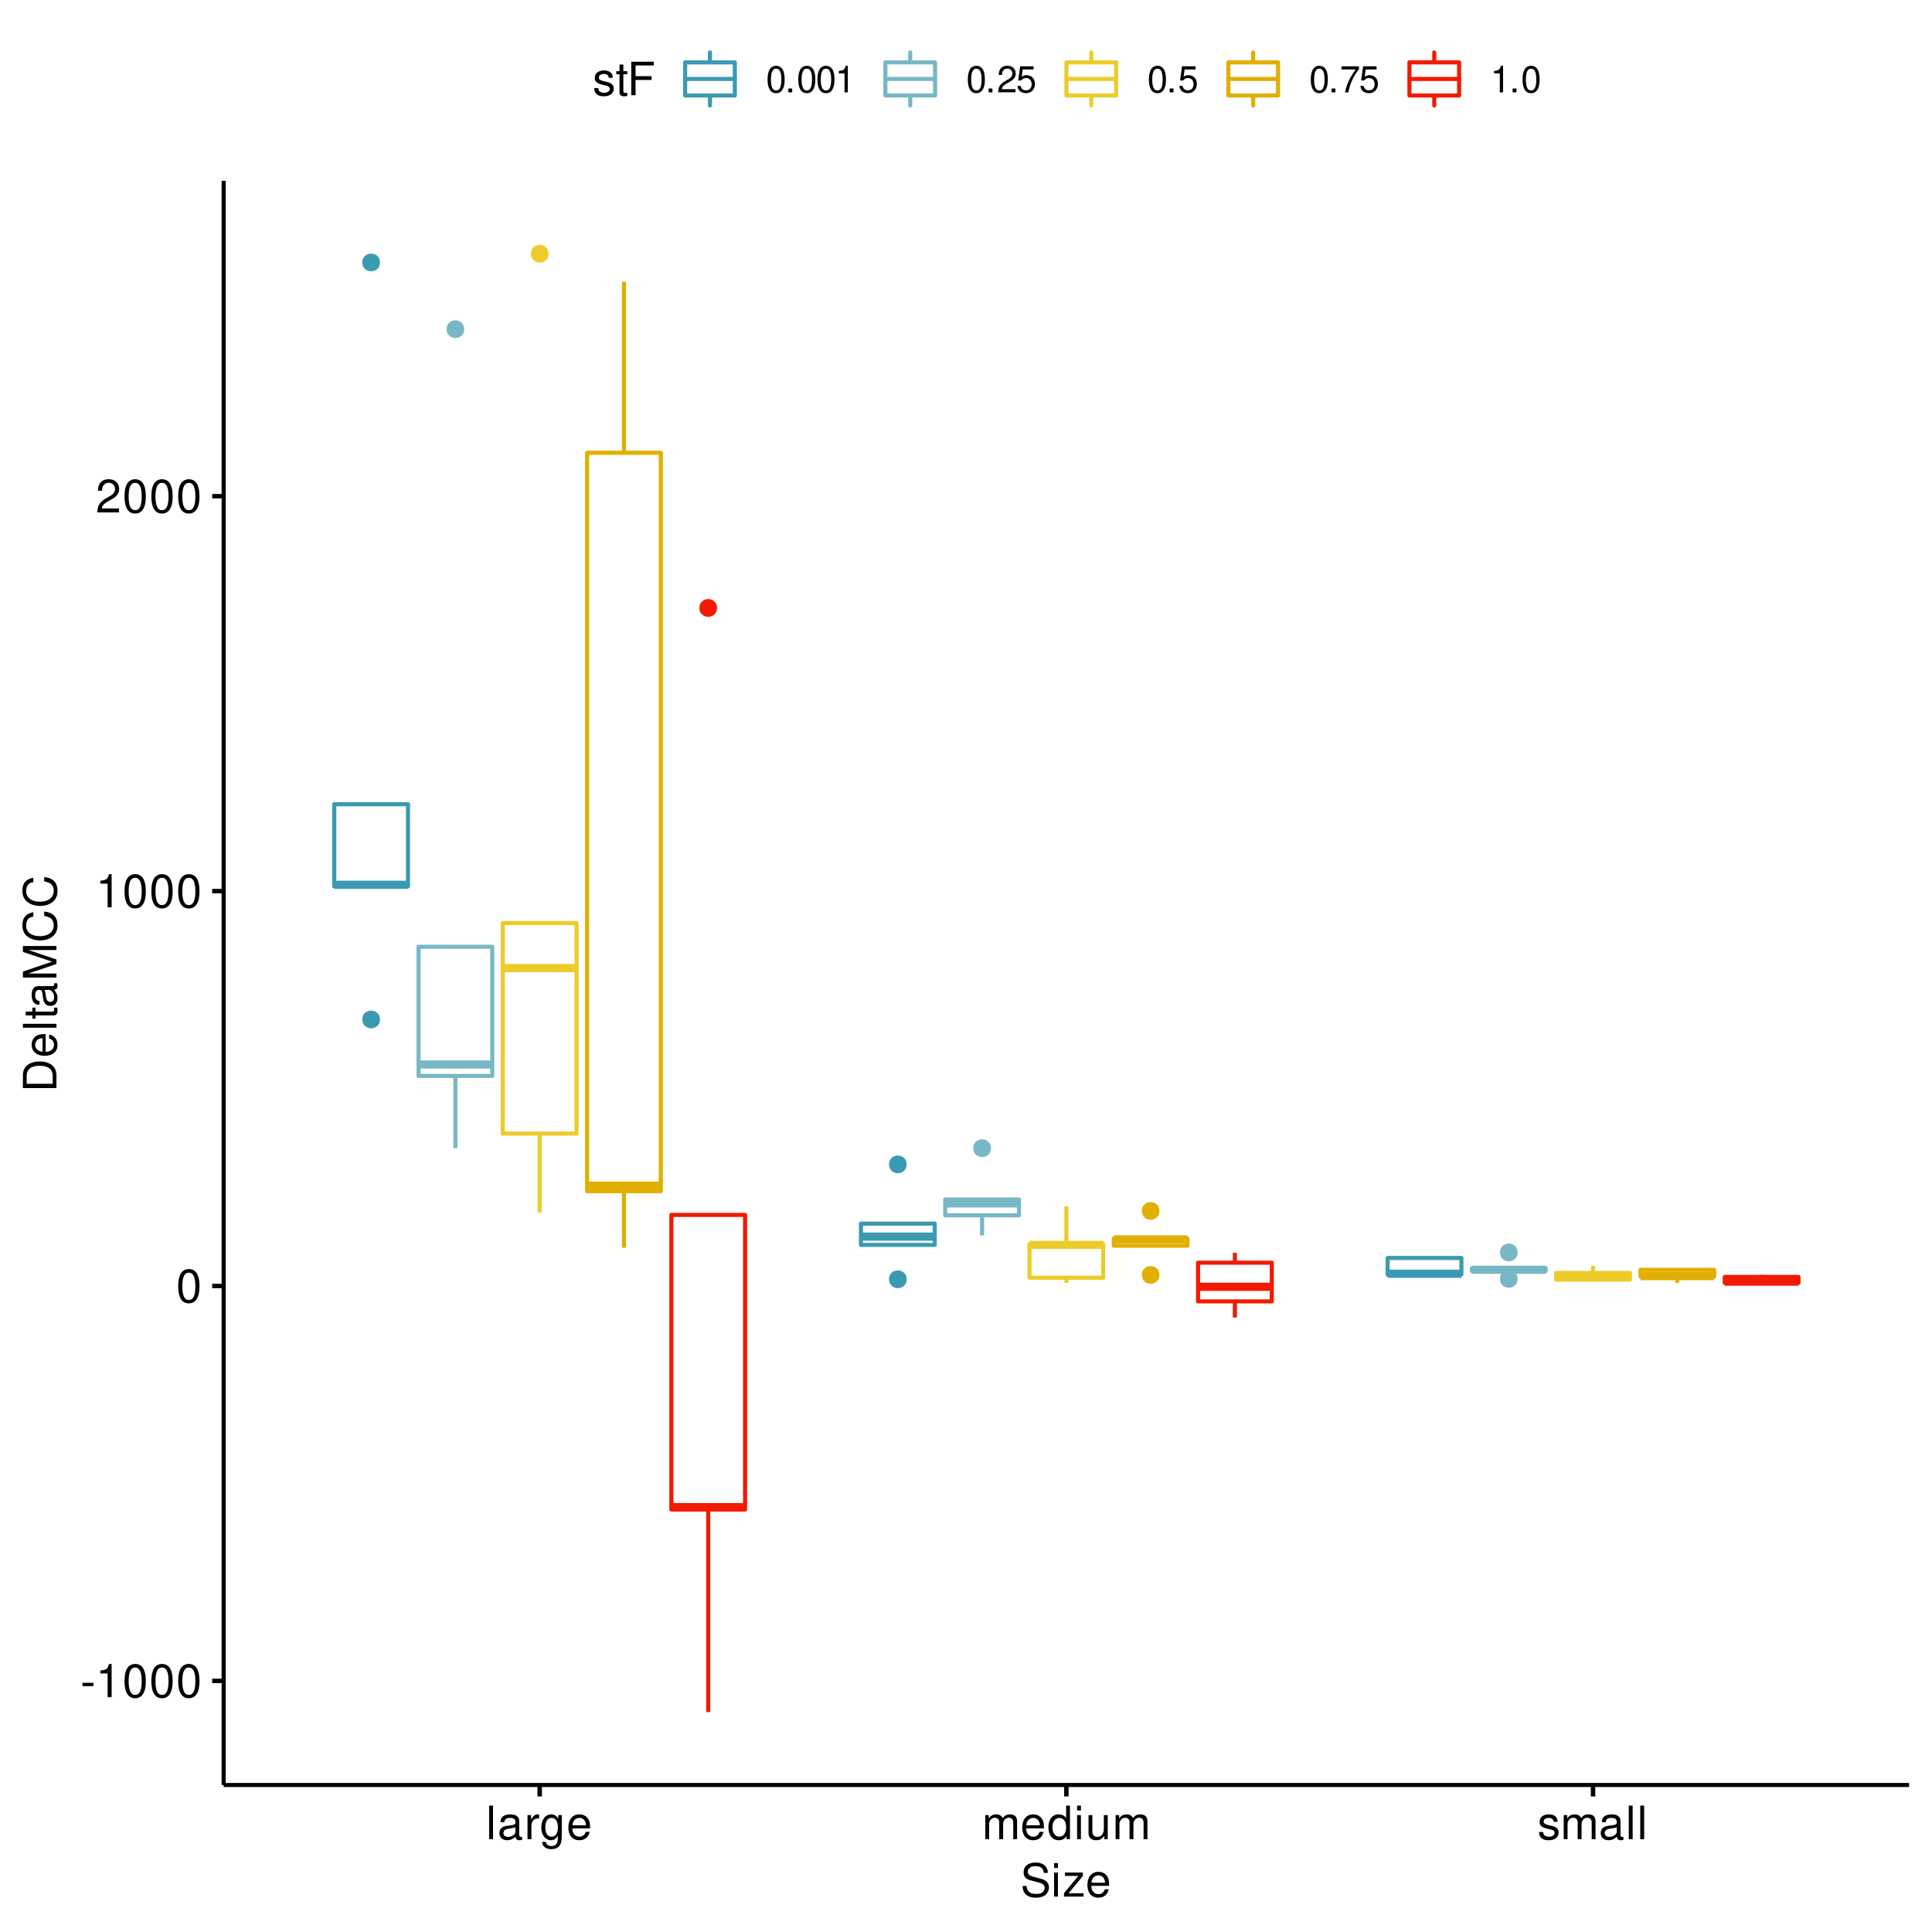 <?xml version="1.0" encoding="UTF-8"?>
<svg xmlns="http://www.w3.org/2000/svg" xmlns:xlink="http://www.w3.org/1999/xlink" width="504pt" height="504pt" viewBox="0 0 504 504" version="1.1">
<defs>
<g>
<symbol overflow="visible" id="glyph0-0">
<path style="stroke:none;" d=""/>
</symbol>
<symbol overflow="visible" id="glyph0-1">
<path style="stroke:none;" d="M 3.406 -3.75 L 0.547 -3.75 L 0.547 -2.875 L 3.406 -2.875 Z M 3.406 -3.75 "/>
</symbol>
<symbol overflow="visible" id="glyph0-2">
<path style="stroke:none;" d="M 3.109 -6.188 L 3.109 0 L 4.156 0 L 4.156 -8.672 L 3.469 -8.672 C 3.094 -7.344 2.859 -7.156 1.219 -6.953 L 1.219 -6.188 Z M 3.109 -6.188 "/>
</symbol>
<symbol overflow="visible" id="glyph0-3">
<path style="stroke:none;" d="M 3.297 -8.672 C 2.516 -8.672 1.781 -8.312 1.344 -7.734 C 0.797 -6.953 0.516 -5.812 0.516 -4.203 C 0.516 -1.266 1.469 0.281 3.297 0.281 C 5.094 0.281 6.078 -1.266 6.078 -4.125 C 6.078 -5.812 5.812 -6.938 5.25 -7.734 C 4.812 -8.328 4.109 -8.672 3.297 -8.672 Z M 3.297 -7.734 C 4.438 -7.734 5 -6.578 5 -4.219 C 5 -1.75 4.453 -0.594 3.281 -0.594 C 2.156 -0.594 1.594 -1.797 1.594 -4.188 C 1.594 -6.578 2.156 -7.734 3.297 -7.734 Z M 3.297 -7.734 "/>
</symbol>
<symbol overflow="visible" id="glyph0-4">
<path style="stroke:none;" d="M 6.078 -1.047 L 1.594 -1.047 C 1.703 -1.766 2.094 -2.219 3.125 -2.859 L 4.328 -3.531 C 5.516 -4.188 6.125 -5.078 6.125 -6.141 C 6.125 -6.859 5.844 -7.531 5.344 -8 C 4.844 -8.453 4.219 -8.672 3.406 -8.672 C 2.328 -8.672 1.531 -8.297 1.062 -7.547 C 0.75 -7.094 0.625 -6.547 0.594 -5.672 L 1.656 -5.672 C 1.688 -6.266 1.766 -6.609 1.906 -6.906 C 2.188 -7.422 2.734 -7.75 3.375 -7.75 C 4.328 -7.75 5.047 -7.062 5.047 -6.125 C 5.047 -5.422 4.656 -4.828 3.906 -4.391 L 2.797 -3.75 C 1.016 -2.719 0.5 -1.906 0.406 -0.016 L 6.078 -0.016 Z M 6.078 -1.047 "/>
</symbol>
<symbol overflow="visible" id="glyph0-5">
<path style="stroke:none;" d="M 1.828 -8.75 L 0.812 -8.75 L 0.812 0 L 1.828 0 Z M 1.828 -8.75 "/>
</symbol>
<symbol overflow="visible" id="glyph0-6">
<path style="stroke:none;" d="M 6.422 -0.594 C 6.312 -0.562 6.266 -0.562 6.203 -0.562 C 5.859 -0.562 5.656 -0.75 5.656 -1.062 L 5.656 -4.75 C 5.656 -5.875 4.844 -6.469 3.297 -6.469 C 2.375 -6.469 1.641 -6.203 1.219 -5.734 C 0.922 -5.406 0.797 -5.047 0.781 -4.422 L 1.781 -4.422 C 1.875 -5.203 2.328 -5.547 3.266 -5.547 C 4.172 -5.547 4.672 -5.203 4.672 -4.609 L 4.672 -4.344 C 4.656 -3.906 4.438 -3.75 3.625 -3.641 C 2.203 -3.469 1.984 -3.422 1.609 -3.266 C 0.875 -2.953 0.5 -2.406 0.5 -1.578 C 0.5 -0.438 1.297 0.281 2.562 0.281 C 3.359 0.281 4 0 4.703 -0.641 C 4.781 0 5.094 0.281 5.734 0.281 C 5.953 0.281 6.078 0.25 6.422 0.172 Z M 4.672 -1.984 C 4.672 -1.641 4.578 -1.438 4.266 -1.156 C 3.859 -0.797 3.375 -0.594 2.781 -0.594 C 2 -0.594 1.547 -0.969 1.547 -1.609 C 1.547 -2.266 1.984 -2.609 3.062 -2.766 C 4.125 -2.906 4.328 -2.953 4.672 -3.109 Z M 4.672 -1.984 "/>
</symbol>
<symbol overflow="visible" id="glyph0-7">
<path style="stroke:none;" d="M 0.828 -6.281 L 0.828 0 L 1.844 0 L 1.844 -3.266 C 1.844 -4.781 2.469 -5.453 3.859 -5.406 L 3.859 -6.438 C 3.688 -6.453 3.594 -6.469 3.469 -6.469 C 2.812 -6.469 2.328 -6.078 1.75 -5.141 L 1.75 -6.281 Z M 0.828 -6.281 "/>
</symbol>
<symbol overflow="visible" id="glyph0-8">
<path style="stroke:none;" d="M 4.844 -6.281 L 4.844 -5.375 C 4.344 -6.125 3.797 -6.469 3 -6.469 C 1.469 -6.469 0.422 -5.047 0.422 -3.031 C 0.422 -1.984 0.672 -1.219 1.219 -0.578 C 1.688 -0.031 2.281 0.281 2.922 0.281 C 3.688 0.281 4.219 -0.062 4.75 -0.859 L 4.75 -0.531 C 4.75 1.156 4.281 1.781 3.031 1.781 C 2.188 1.781 1.734 1.438 1.641 0.719 L 0.625 0.719 C 0.719 1.891 1.641 2.609 3.016 2.609 C 3.938 2.609 4.703 2.312 5.109 1.812 C 5.594 1.219 5.766 0.438 5.766 -1.031 L 5.766 -6.281 Z M 3.094 -5.547 C 4.156 -5.547 4.75 -4.656 4.75 -3.062 C 4.75 -1.531 4.141 -0.641 3.094 -0.641 C 2.062 -0.641 1.469 -1.547 1.469 -3.094 C 1.469 -4.625 2.062 -5.547 3.094 -5.547 Z M 3.094 -5.547 "/>
</symbol>
<symbol overflow="visible" id="glyph0-9">
<path style="stroke:none;" d="M 6.156 -2.812 C 6.156 -3.766 6.078 -4.344 5.906 -4.812 C 5.5 -5.844 4.531 -6.469 3.359 -6.469 C 1.609 -6.469 0.484 -5.141 0.484 -3.062 C 0.484 -0.984 1.562 0.281 3.344 0.281 C 4.781 0.281 5.766 -0.547 6.031 -1.906 L 5.016 -1.906 C 4.734 -1.078 4.172 -0.641 3.375 -0.641 C 2.734 -0.641 2.203 -0.938 1.859 -1.469 C 1.625 -1.828 1.531 -2.188 1.531 -2.812 Z M 1.547 -3.625 C 1.625 -4.781 2.344 -5.547 3.344 -5.547 C 4.375 -5.547 5.078 -4.75 5.078 -3.625 Z M 1.547 -3.625 "/>
</symbol>
<symbol overflow="visible" id="glyph0-10">
<path style="stroke:none;" d="M 0.844 -6.281 L 0.844 0 L 1.844 0 L 1.844 -3.953 C 1.844 -4.859 2.516 -5.594 3.328 -5.594 C 4.062 -5.594 4.484 -5.141 4.484 -4.328 L 4.484 0 L 5.5 0 L 5.5 -3.953 C 5.5 -4.859 6.156 -5.594 6.969 -5.594 C 7.703 -5.594 8.141 -5.125 8.141 -4.328 L 8.141 0 L 9.141 0 L 9.141 -4.719 C 9.141 -5.844 8.5 -6.469 7.312 -6.469 C 6.484 -6.469 5.969 -6.219 5.391 -5.516 C 5.016 -6.188 4.516 -6.469 3.703 -6.469 C 2.859 -6.469 2.297 -6.156 1.766 -5.406 L 1.766 -6.281 Z M 0.844 -6.281 "/>
</symbol>
<symbol overflow="visible" id="glyph0-11">
<path style="stroke:none;" d="M 5.938 -8.75 L 4.938 -8.75 L 4.938 -5.5 C 4.531 -6.125 3.859 -6.469 3.016 -6.469 C 1.375 -6.469 0.312 -5.156 0.312 -3.156 C 0.312 -1.031 1.344 0.281 3.047 0.281 C 3.906 0.281 4.516 -0.047 5.047 -0.828 L 5.047 0 L 5.938 0 Z M 3.188 -5.531 C 4.266 -5.531 4.938 -4.578 4.938 -3.078 C 4.938 -1.625 4.25 -0.656 3.188 -0.656 C 2.094 -0.656 1.359 -1.625 1.359 -3.094 C 1.359 -4.562 2.094 -5.531 3.188 -5.531 Z M 3.188 -5.531 "/>
</symbol>
<symbol overflow="visible" id="glyph0-12">
<path style="stroke:none;" d="M 1.797 -6.281 L 0.797 -6.281 L 0.797 0 L 1.797 0 Z M 1.797 -8.75 L 0.797 -8.75 L 0.797 -7.484 L 1.797 -7.484 Z M 1.797 -8.75 "/>
</symbol>
<symbol overflow="visible" id="glyph0-13">
<path style="stroke:none;" d="M 5.781 0 L 5.781 -6.281 L 4.781 -6.281 L 4.781 -2.719 C 4.781 -1.438 4.109 -0.594 3.078 -0.594 C 2.281 -0.594 1.781 -1.078 1.781 -1.844 L 1.781 -6.281 L 0.781 -6.281 L 0.781 -1.438 C 0.781 -0.391 1.562 0.281 2.781 0.281 C 3.703 0.281 4.297 -0.047 4.891 -0.875 L 4.891 0 Z M 5.781 0 "/>
</symbol>
<symbol overflow="visible" id="glyph0-14">
<path style="stroke:none;" d="M 5.25 -4.531 C 5.25 -5.766 4.422 -6.469 2.969 -6.469 C 1.516 -6.469 0.562 -5.719 0.562 -4.547 C 0.562 -3.562 1.062 -3.094 2.562 -2.734 L 3.484 -2.516 C 4.188 -2.344 4.469 -2.094 4.469 -1.641 C 4.469 -1.047 3.875 -0.641 3 -0.641 C 2.453 -0.641 2 -0.797 1.75 -1.062 C 1.594 -1.25 1.531 -1.422 1.469 -1.875 L 0.406 -1.875 C 0.453 -0.422 1.266 0.281 2.922 0.281 C 4.5 0.281 5.516 -0.5 5.516 -1.719 C 5.516 -2.656 4.984 -3.172 3.734 -3.469 L 2.766 -3.703 C 1.953 -3.891 1.609 -4.156 1.609 -4.594 C 1.609 -5.188 2.125 -5.547 2.938 -5.547 C 3.75 -5.547 4.172 -5.203 4.203 -4.531 Z M 5.25 -4.531 "/>
</symbol>
<symbol overflow="visible" id="glyph0-15">
<path style="stroke:none;" d="M 7.156 -6.188 C 7.156 -6.781 7.109 -6.953 6.922 -7.359 C 6.438 -8.359 5.422 -8.891 3.953 -8.891 C 2.031 -8.891 0.844 -7.906 0.844 -6.328 C 0.844 -5.25 1.406 -4.578 2.562 -4.281 L 4.734 -3.703 C 5.844 -3.422 6.344 -2.969 6.344 -2.297 C 6.344 -1.828 6.078 -1.344 5.719 -1.078 C 5.359 -0.828 4.812 -0.703 4.109 -0.703 C 3.141 -0.703 2.516 -0.938 2.094 -1.438 C 1.766 -1.828 1.625 -2.25 1.625 -2.781 L 0.578 -2.781 C 0.594 -1.984 0.75 -1.453 1.094 -0.969 C 1.688 -0.141 2.703 0.281 4.031 0.281 C 5.078 0.281 5.922 0.031 6.484 -0.391 C 7.078 -0.859 7.453 -1.641 7.453 -2.406 C 7.453 -3.484 6.781 -4.266 5.594 -4.594 L 3.391 -5.188 C 2.344 -5.469 1.953 -5.812 1.953 -6.484 C 1.953 -7.375 2.734 -7.953 3.906 -7.953 C 5.297 -7.953 6.078 -7.328 6.094 -6.188 Z M 7.156 -6.188 "/>
</symbol>
<symbol overflow="visible" id="glyph0-16">
<path style="stroke:none;" d="M 5.312 -6.281 L 0.625 -6.281 L 0.625 -5.406 L 4.125 -5.406 L 0.375 -0.906 L 0.375 0 L 5.484 0 L 5.484 -0.875 L 1.578 -0.875 L 5.312 -5.406 Z M 5.312 -6.281 "/>
</symbol>
<symbol overflow="visible" id="glyph0-17">
<path style="stroke:none;" d="M 3.047 -6.281 L 2.016 -6.281 L 2.016 -8.016 L 1.016 -8.016 L 1.016 -6.281 L 0.172 -6.281 L 0.172 -5.469 L 1.016 -5.469 L 1.016 -0.719 C 1.016 -0.078 1.453 0.281 2.234 0.281 C 2.5 0.281 2.719 0.25 3.047 0.188 L 3.047 -0.641 C 2.906 -0.609 2.766 -0.594 2.562 -0.594 C 2.141 -0.594 2.016 -0.719 2.016 -1.156 L 2.016 -5.469 L 3.047 -5.469 Z M 3.047 -6.281 "/>
</symbol>
<symbol overflow="visible" id="glyph0-18">
<path style="stroke:none;" d="M 2.203 -3.984 L 6.375 -3.984 L 6.375 -4.969 L 2.203 -4.969 L 2.203 -7.766 L 6.953 -7.766 L 6.953 -8.75 L 1.078 -8.75 L 1.078 0 L 2.203 0 Z M 2.203 -3.984 "/>
</symbol>
<symbol overflow="visible" id="glyph1-0">
<path style="stroke:none;" d=""/>
</symbol>
<symbol overflow="visible" id="glyph1-1">
<path style="stroke:none;" d="M 0 -1.062 L 0 -4.438 C 0 -6.641 -1.656 -8 -4.375 -8 C -7.094 -8 -8.75 -6.656 -8.75 -4.438 L -8.75 -1.062 Z M -0.984 -2.188 L -7.766 -2.188 L -7.766 -4.25 C -7.766 -5.969 -6.594 -6.891 -4.375 -6.891 C -2.141 -6.891 -0.984 -5.969 -0.984 -4.25 Z M -0.984 -2.188 "/>
</symbol>
<symbol overflow="visible" id="glyph1-2">
<path style="stroke:none;" d="M -2.812 -6.156 C -3.766 -6.156 -4.344 -6.078 -4.812 -5.906 C -5.844 -5.5 -6.469 -4.531 -6.469 -3.359 C -6.469 -1.609 -5.141 -0.484 -3.062 -0.484 C -0.984 -0.484 0.281 -1.562 0.281 -3.344 C 0.281 -4.781 -0.547 -5.766 -1.906 -6.031 L -1.906 -5.016 C -1.078 -4.734 -0.641 -4.172 -0.641 -3.375 C -0.641 -2.734 -0.938 -2.203 -1.469 -1.859 C -1.828 -1.625 -2.188 -1.531 -2.812 -1.531 Z M -3.625 -1.547 C -4.781 -1.625 -5.547 -2.344 -5.547 -3.344 C -5.547 -4.375 -4.75 -5.078 -3.625 -5.078 Z M -3.625 -1.547 "/>
</symbol>
<symbol overflow="visible" id="glyph1-3">
<path style="stroke:none;" d="M -8.75 -1.828 L -8.75 -0.812 L 0 -0.812 L 0 -1.828 Z M -8.75 -1.828 "/>
</symbol>
<symbol overflow="visible" id="glyph1-4">
<path style="stroke:none;" d="M -6.281 -3.047 L -6.281 -2.016 L -8.016 -2.016 L -8.016 -1.016 L -6.281 -1.016 L -6.281 -0.172 L -5.469 -0.172 L -5.469 -1.016 L -0.719 -1.016 C -0.078 -1.016 0.281 -1.453 0.281 -2.234 C 0.281 -2.5 0.25 -2.719 0.188 -3.047 L -0.641 -3.047 C -0.609 -2.906 -0.594 -2.766 -0.594 -2.562 C -0.594 -2.141 -0.719 -2.016 -1.156 -2.016 L -5.469 -2.016 L -5.469 -3.047 Z M -6.281 -3.047 "/>
</symbol>
<symbol overflow="visible" id="glyph1-5">
<path style="stroke:none;" d="M -0.594 -6.422 C -0.562 -6.312 -0.562 -6.266 -0.562 -6.203 C -0.562 -5.859 -0.75 -5.656 -1.062 -5.656 L -4.75 -5.656 C -5.875 -5.656 -6.469 -4.844 -6.469 -3.297 C -6.469 -2.375 -6.203 -1.641 -5.734 -1.219 C -5.406 -0.922 -5.047 -0.797 -4.422 -0.781 L -4.422 -1.781 C -5.203 -1.875 -5.547 -2.328 -5.547 -3.266 C -5.547 -4.172 -5.203 -4.672 -4.609 -4.672 L -4.344 -4.672 C -3.906 -4.656 -3.75 -4.438 -3.641 -3.625 C -3.469 -2.203 -3.422 -1.984 -3.266 -1.609 C -2.953 -0.875 -2.406 -0.5 -1.578 -0.5 C -0.438 -0.5 0.281 -1.297 0.281 -2.562 C 0.281 -3.359 0 -4 -0.641 -4.703 C 0 -4.781 0.281 -5.094 0.281 -5.734 C 0.281 -5.953 0.25 -6.078 0.172 -6.422 Z M -1.984 -4.672 C -1.641 -4.672 -1.438 -4.578 -1.156 -4.266 C -0.797 -3.859 -0.594 -3.375 -0.594 -2.781 C -0.594 -2 -0.969 -1.547 -1.609 -1.547 C -2.266 -1.547 -2.609 -1.984 -2.766 -3.062 C -2.906 -4.125 -2.953 -4.328 -3.109 -4.672 Z M -1.984 -4.672 "/>
</symbol>
<symbol overflow="visible" id="glyph1-6">
<path style="stroke:none;" d="M 0 -5.609 L -7.328 -8.078 L 0 -8.078 L 0 -9.125 L -8.75 -9.125 L -8.75 -7.578 L -1.125 -5.047 L -8.75 -2.453 L -8.75 -0.906 L 0 -0.906 L 0 -1.953 L -7.328 -1.953 L 0 -4.438 Z M 0 -5.609 "/>
</symbol>
<symbol overflow="visible" id="glyph1-7">
<path style="stroke:none;" d="M -6.031 -7.938 C -7.953 -7.594 -8.891 -6.484 -8.891 -4.578 C -8.891 -3.391 -8.516 -2.453 -7.797 -1.797 C -6.938 -1.016 -5.688 -0.578 -4.266 -0.578 C -2.828 -0.578 -1.594 -1.016 -0.75 -1.844 C -0.047 -2.516 0.281 -3.391 0.281 -4.531 C 0.281 -6.656 -0.875 -7.859 -3.188 -8.125 L -3.188 -6.969 C -2.594 -6.875 -2.188 -6.75 -1.844 -6.578 C -1.109 -6.219 -0.703 -5.469 -0.703 -4.531 C -0.703 -2.797 -2.094 -1.688 -4.281 -1.688 C -6.531 -1.688 -7.906 -2.734 -7.906 -4.438 C -7.906 -5.141 -7.703 -5.812 -7.359 -6.172 C -7.062 -6.484 -6.703 -6.672 -6.031 -6.797 Z M -6.031 -7.938 "/>
</symbol>
<symbol overflow="visible" id="glyph2-0">
<path style="stroke:none;" d=""/>
</symbol>
<symbol overflow="visible" id="glyph2-1">
<path style="stroke:none;" d="M 2.641 -6.938 C 2 -6.938 1.422 -6.656 1.078 -6.172 C 0.641 -5.562 0.406 -4.641 0.406 -3.359 C 0.406 -1.016 1.188 0.219 2.641 0.219 C 4.078 0.219 4.859 -1.016 4.859 -3.297 C 4.859 -4.641 4.656 -5.547 4.203 -6.172 C 3.844 -6.656 3.281 -6.938 2.641 -6.938 Z M 2.641 -6.188 C 3.547 -6.188 4 -5.25 4 -3.375 C 4 -1.406 3.562 -0.484 2.625 -0.484 C 1.734 -0.484 1.281 -1.438 1.281 -3.344 C 1.281 -5.25 1.734 -6.188 2.641 -6.188 Z M 2.641 -6.188 "/>
</symbol>
<symbol overflow="visible" id="glyph2-2">
<path style="stroke:none;" d="M 1.828 -1 L 0.828 -1 L 0.828 0 L 1.828 0 Z M 1.828 -1 "/>
</symbol>
<symbol overflow="visible" id="glyph2-3">
<path style="stroke:none;" d="M 2.484 -4.938 L 2.484 0 L 3.328 0 L 3.328 -6.938 L 2.766 -6.938 C 2.469 -5.875 2.281 -5.734 0.984 -5.562 L 0.984 -4.938 Z M 2.484 -4.938 "/>
</symbol>
<symbol overflow="visible" id="glyph2-4">
<path style="stroke:none;" d="M 4.859 -0.828 L 1.281 -0.828 C 1.359 -1.406 1.672 -1.781 2.5 -2.281 L 3.469 -2.828 C 4.406 -3.344 4.906 -4.062 4.906 -4.906 C 4.906 -5.484 4.672 -6.031 4.266 -6.406 C 3.859 -6.766 3.375 -6.938 2.719 -6.938 C 1.859 -6.938 1.219 -6.625 0.844 -6.031 C 0.609 -5.672 0.5 -5.234 0.484 -4.531 L 1.328 -4.531 C 1.359 -5.016 1.406 -5.281 1.531 -5.516 C 1.75 -5.938 2.188 -6.203 2.703 -6.203 C 3.469 -6.203 4.031 -5.641 4.031 -4.891 C 4.031 -4.344 3.719 -3.859 3.125 -3.516 L 2.234 -3 C 0.812 -2.172 0.406 -1.531 0.328 -0.016 L 4.859 -0.016 Z M 4.859 -0.828 "/>
</symbol>
<symbol overflow="visible" id="glyph2-5">
<path style="stroke:none;" d="M 4.562 -6.797 L 1.062 -6.797 L 0.547 -3.094 L 1.328 -3.094 C 1.719 -3.562 2.047 -3.734 2.578 -3.734 C 3.484 -3.734 4.062 -3.109 4.062 -2.094 C 4.062 -1.125 3.484 -0.531 2.578 -0.531 C 1.828 -0.531 1.375 -0.906 1.188 -1.672 L 0.328 -1.672 C 0.453 -1.109 0.547 -0.844 0.75 -0.594 C 1.125 -0.078 1.828 0.219 2.594 0.219 C 3.969 0.219 4.922 -0.781 4.922 -2.219 C 4.922 -3.562 4.031 -4.484 2.719 -4.484 C 2.25 -4.484 1.859 -4.359 1.469 -4.062 L 1.734 -5.969 L 4.562 -5.969 Z M 4.562 -6.797 "/>
</symbol>
<symbol overflow="visible" id="glyph2-6">
<path style="stroke:none;" d="M 4.984 -6.797 L 0.438 -6.797 L 0.438 -5.969 L 4.109 -5.969 C 2.5 -3.656 1.828 -2.234 1.328 0 L 2.219 0 C 2.594 -2.172 3.453 -4.047 4.984 -6.094 Z M 4.984 -6.797 "/>
</symbol>
</g>
<clipPath id="clip1">
  <path d="M 58.348 47.168 L 498.023 47.168 L 498.023 465.652 L 58.348 465.652 Z M 58.348 47.168 "/>
</clipPath>
</defs>
<g id="surface307">
<rect x="0" y="0" width="504" height="504" style="fill:rgb(100%,100%,100%);fill-opacity:1;stroke:none;"/>
<rect x="0" y="0" width="504" height="504" style="fill:rgb(100%,100%,100%);fill-opacity:1;stroke:none;"/>
<path style="fill:none;stroke-width:1.164;stroke-linecap:round;stroke-linejoin:round;stroke:rgb(100%,100%,100%);stroke-opacity:1;stroke-miterlimit:10;" d="M 0 504 L 504 504 L 504 0 L 0 0 Z M 0 504 "/>
<g clip-path="url(#clip1)" clip-rule="nonzero">
<path style=" stroke:none;fill-rule:nonzero;fill:rgb(100%,100%,100%);fill-opacity:1;" d="M 58.348 465.652 L 498.023 465.652 L 498.023 47.168 L 58.348 47.168 Z M 58.348 465.652 "/>
</g>
<path style="fill-rule:nonzero;fill:rgb(23.137%,60.392%,69.804%);fill-opacity:1;stroke-width:0.709;stroke-linecap:round;stroke-linejoin:round;stroke:rgb(23.137%,60.392%,69.804%);stroke-opacity:1;stroke-miterlimit:10;" d="M 98.773 265.941 C 98.773 268.547 94.863 268.547 94.863 265.941 C 94.863 263.332 98.773 263.332 98.773 265.941 "/>
<path style="fill-rule:nonzero;fill:rgb(23.137%,60.392%,69.804%);fill-opacity:1;stroke-width:0.709;stroke-linecap:round;stroke-linejoin:round;stroke:rgb(23.137%,60.392%,69.804%);stroke-opacity:1;stroke-miterlimit:10;" d="M 98.773 68.457 C 98.773 71.062 94.863 71.062 94.863 68.457 C 94.863 65.852 98.773 65.852 98.773 68.457 "/>
<path style="fill:none;stroke-width:1.067;stroke-linecap:butt;stroke-linejoin:round;stroke:rgb(23.137%,60.392%,69.804%);stroke-opacity:1;stroke-miterlimit:10;" d="M 96.816 209.797 L 96.816 209.797 "/>
<path style="fill:none;stroke-width:1.067;stroke-linecap:butt;stroke-linejoin:round;stroke:rgb(23.137%,60.392%,69.804%);stroke-opacity:1;stroke-miterlimit:10;" d="M 96.816 231.223 L 96.816 231.223 "/>
<path style="fill-rule:nonzero;fill:rgb(100%,100%,100%);fill-opacity:1;stroke-width:1.067;stroke-linecap:round;stroke-linejoin:round;stroke:rgb(23.137%,60.392%,69.804%);stroke-opacity:1;stroke-miterlimit:10;" d="M 87.199 209.797 L 87.199 231.223 L 106.438 231.223 L 106.438 209.797 Z M 87.199 209.797 "/>
<path style="fill:none;stroke-width:2.134;stroke-linecap:butt;stroke-linejoin:round;stroke:rgb(23.137%,60.392%,69.804%);stroke-opacity:1;stroke-miterlimit:10;" d="M 87.199 230.812 L 106.438 230.812 "/>
<path style="fill-rule:nonzero;fill:rgb(23.137%,60.392%,69.804%);fill-opacity:1;stroke-width:0.709;stroke-linecap:round;stroke-linejoin:round;stroke:rgb(23.137%,60.392%,69.804%);stroke-opacity:1;stroke-miterlimit:10;" d="M 236.172 303.746 C 236.172 306.355 232.262 306.355 232.262 303.746 C 232.262 301.141 236.172 301.141 236.172 303.746 "/>
<path style="fill-rule:nonzero;fill:rgb(23.137%,60.392%,69.804%);fill-opacity:1;stroke-width:0.709;stroke-linecap:round;stroke-linejoin:round;stroke:rgb(23.137%,60.392%,69.804%);stroke-opacity:1;stroke-miterlimit:10;" d="M 236.172 333.727 C 236.172 336.332 232.262 336.332 232.262 333.727 C 232.262 331.117 236.172 331.117 236.172 333.727 "/>
<path style="fill:none;stroke-width:1.067;stroke-linecap:butt;stroke-linejoin:round;stroke:rgb(23.137%,60.392%,69.804%);stroke-opacity:1;stroke-miterlimit:10;" d="M 234.215 319.199 L 234.215 319.199 "/>
<path style="fill:none;stroke-width:1.067;stroke-linecap:butt;stroke-linejoin:round;stroke:rgb(23.137%,60.392%,69.804%);stroke-opacity:1;stroke-miterlimit:10;" d="M 234.215 324.762 L 234.215 324.762 "/>
<path style="fill-rule:nonzero;fill:rgb(100%,100%,100%);fill-opacity:1;stroke-width:1.067;stroke-linecap:round;stroke-linejoin:round;stroke:rgb(23.137%,60.392%,69.804%);stroke-opacity:1;stroke-miterlimit:10;" d="M 224.598 319.199 L 224.598 324.762 L 243.836 324.762 L 243.836 319.199 Z M 224.598 319.199 "/>
<path style="fill:none;stroke-width:2.134;stroke-linecap:butt;stroke-linejoin:round;stroke:rgb(23.137%,60.392%,69.804%);stroke-opacity:1;stroke-miterlimit:10;" d="M 224.598 322.598 L 243.836 322.598 "/>
<path style="fill:none;stroke-width:1.067;stroke-linecap:butt;stroke-linejoin:round;stroke:rgb(23.137%,60.392%,69.804%);stroke-opacity:1;stroke-miterlimit:10;" d="M 371.617 328.164 L 371.617 327.648 "/>
<path style="fill:none;stroke-width:1.067;stroke-linecap:butt;stroke-linejoin:round;stroke:rgb(23.137%,60.392%,69.804%);stroke-opacity:1;stroke-miterlimit:10;" d="M 371.617 332.488 L 371.617 332.797 "/>
<path style="fill-rule:nonzero;fill:rgb(100%,100%,100%);fill-opacity:1;stroke-width:1.067;stroke-linecap:round;stroke-linejoin:round;stroke:rgb(23.137%,60.392%,69.804%);stroke-opacity:1;stroke-miterlimit:10;" d="M 361.996 328.164 L 361.996 332.488 L 381.234 332.488 L 381.234 328.164 Z M 361.996 328.164 "/>
<path style="fill:none;stroke-width:2.134;stroke-linecap:butt;stroke-linejoin:round;stroke:rgb(23.137%,60.392%,69.804%);stroke-opacity:1;stroke-miterlimit:10;" d="M 361.996 332.281 L 381.234 332.281 "/>
<path style="fill-rule:nonzero;fill:rgb(47.059%,71.765%,77.255%);fill-opacity:1;stroke-width:0.709;stroke-linecap:round;stroke-linejoin:round;stroke:rgb(47.059%,71.765%,77.255%);stroke-opacity:1;stroke-miterlimit:10;" d="M 120.758 85.867 C 120.758 88.473 116.848 88.473 116.848 85.867 C 116.848 83.262 120.758 83.262 120.758 85.867 "/>
<path style="fill:none;stroke-width:1.067;stroke-linecap:butt;stroke-linejoin:round;stroke:rgb(47.059%,71.765%,77.255%);stroke-opacity:1;stroke-miterlimit:10;" d="M 118.801 246.984 L 118.801 246.984 "/>
<path style="fill:none;stroke-width:1.067;stroke-linecap:butt;stroke-linejoin:round;stroke:rgb(47.059%,71.765%,77.255%);stroke-opacity:1;stroke-miterlimit:10;" d="M 118.801 280.672 L 118.801 299.523 "/>
<path style="fill-rule:nonzero;fill:rgb(100%,100%,100%);fill-opacity:1;stroke-width:1.067;stroke-linecap:round;stroke-linejoin:round;stroke:rgb(47.059%,71.765%,77.255%);stroke-opacity:1;stroke-miterlimit:10;" d="M 109.184 246.984 L 109.184 280.672 L 128.418 280.672 L 128.418 246.984 Z M 109.184 246.984 "/>
<path style="fill:none;stroke-width:2.134;stroke-linecap:butt;stroke-linejoin:round;stroke:rgb(47.059%,71.765%,77.255%);stroke-opacity:1;stroke-miterlimit:10;" d="M 109.184 277.684 L 128.418 277.684 "/>
<path style="fill-rule:nonzero;fill:rgb(47.059%,71.765%,77.255%);fill-opacity:1;stroke-width:0.709;stroke-linecap:round;stroke-linejoin:round;stroke:rgb(47.059%,71.765%,77.255%);stroke-opacity:1;stroke-miterlimit:10;" d="M 258.156 299.523 C 258.156 302.129 254.246 302.129 254.246 299.523 C 254.246 296.918 258.156 296.918 258.156 299.523 "/>
<path style="fill:none;stroke-width:1.067;stroke-linecap:butt;stroke-linejoin:round;stroke:rgb(47.059%,71.765%,77.255%);stroke-opacity:1;stroke-miterlimit:10;" d="M 256.199 312.914 L 256.199 312.914 "/>
<path style="fill:none;stroke-width:1.067;stroke-linecap:butt;stroke-linejoin:round;stroke:rgb(47.059%,71.765%,77.255%);stroke-opacity:1;stroke-miterlimit:10;" d="M 256.199 317.035 L 256.199 322.289 "/>
<path style="fill-rule:nonzero;fill:rgb(100%,100%,100%);fill-opacity:1;stroke-width:1.067;stroke-linecap:round;stroke-linejoin:round;stroke:rgb(47.059%,71.765%,77.255%);stroke-opacity:1;stroke-miterlimit:10;" d="M 246.582 312.914 L 246.582 317.035 L 265.82 317.035 L 265.82 312.914 Z M 246.582 312.914 "/>
<path style="fill:none;stroke-width:2.134;stroke-linecap:butt;stroke-linejoin:round;stroke:rgb(47.059%,71.765%,77.255%);stroke-opacity:1;stroke-miterlimit:10;" d="M 246.582 313.945 L 265.82 313.945 "/>
<path style="fill-rule:nonzero;fill:rgb(47.059%,71.765%,77.255%);fill-opacity:1;stroke-width:0.709;stroke-linecap:round;stroke-linejoin:round;stroke:rgb(47.059%,71.765%,77.255%);stroke-opacity:1;stroke-miterlimit:10;" d="M 395.555 333.621 C 395.555 336.227 391.645 336.227 391.645 333.621 C 391.645 331.016 395.555 331.016 395.555 333.621 "/>
<path style="fill-rule:nonzero;fill:rgb(47.059%,71.765%,77.255%);fill-opacity:1;stroke-width:0.709;stroke-linecap:round;stroke-linejoin:round;stroke:rgb(47.059%,71.765%,77.255%);stroke-opacity:1;stroke-miterlimit:10;" d="M 395.555 326.719 C 395.555 329.328 391.645 329.328 391.645 326.719 C 391.645 324.113 395.555 324.113 395.555 326.719 "/>
<path style="fill:none;stroke-width:1.067;stroke-linecap:butt;stroke-linejoin:round;stroke:rgb(47.059%,71.765%,77.255%);stroke-opacity:1;stroke-miterlimit:10;" d="M 393.598 330.84 L 393.598 330.84 "/>
<path style="fill:none;stroke-width:1.067;stroke-linecap:butt;stroke-linejoin:round;stroke:rgb(47.059%,71.765%,77.255%);stroke-opacity:1;stroke-miterlimit:10;" d="M 393.598 331.562 L 393.598 331.562 "/>
<path style="fill-rule:nonzero;fill:rgb(100%,100%,100%);fill-opacity:1;stroke-width:1.067;stroke-linecap:round;stroke-linejoin:round;stroke:rgb(47.059%,71.765%,77.255%);stroke-opacity:1;stroke-miterlimit:10;" d="M 383.98 330.84 L 383.98 331.562 L 403.219 331.562 L 403.219 330.84 Z M 383.98 330.84 "/>
<path style="fill:none;stroke-width:2.134;stroke-linecap:butt;stroke-linejoin:round;stroke:rgb(47.059%,71.765%,77.255%);stroke-opacity:1;stroke-miterlimit:10;" d="M 383.98 331.254 L 403.219 331.254 "/>
<path style="fill-rule:nonzero;fill:rgb(92.157%,80%,16.471%);fill-opacity:1;stroke-width:0.709;stroke-linecap:round;stroke-linejoin:round;stroke:rgb(92.157%,80%,16.471%);stroke-opacity:1;stroke-miterlimit:10;" d="M 142.742 66.191 C 142.742 68.797 138.832 68.797 138.832 66.191 C 138.832 63.582 142.742 63.582 142.742 66.191 "/>
<path style="fill:none;stroke-width:1.067;stroke-linecap:butt;stroke-linejoin:round;stroke:rgb(92.157%,80%,16.471%);stroke-opacity:1;stroke-miterlimit:10;" d="M 140.785 240.805 L 140.785 240.805 "/>
<path style="fill:none;stroke-width:1.067;stroke-linecap:butt;stroke-linejoin:round;stroke:rgb(92.157%,80%,16.471%);stroke-opacity:1;stroke-miterlimit:10;" d="M 140.785 295.711 L 140.785 316.316 "/>
<path style="fill-rule:nonzero;fill:rgb(100%,100%,100%);fill-opacity:1;stroke-width:1.067;stroke-linecap:round;stroke-linejoin:round;stroke:rgb(92.157%,80%,16.471%);stroke-opacity:1;stroke-miterlimit:10;" d="M 131.168 240.805 L 131.168 295.711 L 150.402 295.711 L 150.402 240.805 Z M 131.168 240.805 "/>
<path style="fill:none;stroke-width:2.134;stroke-linecap:butt;stroke-linejoin:round;stroke:rgb(92.157%,80%,16.471%);stroke-opacity:1;stroke-miterlimit:10;" d="M 131.168 252.547 L 150.402 252.547 "/>
<path style="fill:none;stroke-width:1.067;stroke-linecap:butt;stroke-linejoin:round;stroke:rgb(92.157%,80%,16.471%);stroke-opacity:1;stroke-miterlimit:10;" d="M 278.184 324.555 L 278.184 314.668 "/>
<path style="fill:none;stroke-width:1.067;stroke-linecap:butt;stroke-linejoin:round;stroke:rgb(92.157%,80%,16.471%);stroke-opacity:1;stroke-miterlimit:10;" d="M 278.184 333.312 L 278.184 334.652 "/>
<path style="fill-rule:nonzero;fill:rgb(100%,100%,100%);fill-opacity:1;stroke-width:1.067;stroke-linecap:round;stroke-linejoin:round;stroke:rgb(92.157%,80%,16.471%);stroke-opacity:1;stroke-miterlimit:10;" d="M 268.566 324.555 L 268.566 333.312 L 287.801 333.312 L 287.801 324.555 Z M 268.566 324.555 "/>
<path style="fill:none;stroke-width:2.134;stroke-linecap:butt;stroke-linejoin:round;stroke:rgb(92.157%,80%,16.471%);stroke-opacity:1;stroke-miterlimit:10;" d="M 268.566 324.762 L 287.801 324.762 "/>
<path style="fill:none;stroke-width:1.067;stroke-linecap:butt;stroke-linejoin:round;stroke:rgb(92.157%,80%,16.471%);stroke-opacity:1;stroke-miterlimit:10;" d="M 415.582 332.078 L 415.582 330.223 "/>
<path style="fill:none;stroke-width:1.067;stroke-linecap:butt;stroke-linejoin:round;stroke:rgb(92.157%,80%,16.471%);stroke-opacity:1;stroke-miterlimit:10;" d="M 415.582 333.828 L 415.582 334.238 "/>
<path style="fill-rule:nonzero;fill:rgb(100%,100%,100%);fill-opacity:1;stroke-width:1.067;stroke-linecap:round;stroke-linejoin:round;stroke:rgb(92.157%,80%,16.471%);stroke-opacity:1;stroke-miterlimit:10;" d="M 405.965 332.078 L 405.965 333.828 L 425.199 333.828 L 425.199 332.078 Z M 405.965 332.078 "/>
<path style="fill:none;stroke-width:2.134;stroke-linecap:butt;stroke-linejoin:round;stroke:rgb(92.157%,80%,16.471%);stroke-opacity:1;stroke-miterlimit:10;" d="M 405.965 333.105 L 425.199 333.105 "/>
<path style="fill:none;stroke-width:1.067;stroke-linecap:butt;stroke-linejoin:round;stroke:rgb(88.235%,68.627%,0%);stroke-opacity:1;stroke-miterlimit:10;" d="M 162.77 118.109 L 162.77 73.504 "/>
<path style="fill:none;stroke-width:1.067;stroke-linecap:butt;stroke-linejoin:round;stroke:rgb(88.235%,68.627%,0%);stroke-opacity:1;stroke-miterlimit:10;" d="M 162.77 310.754 L 162.77 325.484 "/>
<path style="fill-rule:nonzero;fill:rgb(100%,100%,100%);fill-opacity:1;stroke-width:1.067;stroke-linecap:round;stroke-linejoin:round;stroke:rgb(88.235%,68.627%,0%);stroke-opacity:1;stroke-miterlimit:10;" d="M 153.152 118.109 L 153.152 310.754 L 172.387 310.754 L 172.387 118.109 Z M 153.152 118.109 "/>
<path style="fill:none;stroke-width:2.134;stroke-linecap:butt;stroke-linejoin:round;stroke:rgb(88.235%,68.627%,0%);stroke-opacity:1;stroke-miterlimit:10;" d="M 153.152 309.309 L 172.387 309.309 "/>
<path style="fill-rule:nonzero;fill:rgb(88.235%,68.627%,0%);fill-opacity:1;stroke-width:0.709;stroke-linecap:round;stroke-linejoin:round;stroke:rgb(88.235%,68.627%,0%);stroke-opacity:1;stroke-miterlimit:10;" d="M 302.121 332.594 C 302.121 335.199 298.215 335.199 298.215 332.594 C 298.215 329.984 302.121 329.984 302.121 332.594 "/>
<path style="fill-rule:nonzero;fill:rgb(88.235%,68.627%,0%);fill-opacity:1;stroke-width:0.709;stroke-linecap:round;stroke-linejoin:round;stroke:rgb(88.235%,68.627%,0%);stroke-opacity:1;stroke-miterlimit:10;" d="M 302.121 315.902 C 302.121 318.508 298.215 318.508 298.215 315.902 C 298.215 313.297 302.121 313.297 302.121 315.902 "/>
<path style="fill:none;stroke-width:1.067;stroke-linecap:butt;stroke-linejoin:round;stroke:rgb(88.235%,68.627%,0%);stroke-opacity:1;stroke-miterlimit:10;" d="M 300.168 323.113 L 300.168 323.113 "/>
<path style="fill:none;stroke-width:1.067;stroke-linecap:butt;stroke-linejoin:round;stroke:rgb(88.235%,68.627%,0%);stroke-opacity:1;stroke-miterlimit:10;" d="M 300.168 324.969 L 300.168 324.969 "/>
<path style="fill-rule:nonzero;fill:rgb(100%,100%,100%);fill-opacity:1;stroke-width:1.067;stroke-linecap:round;stroke-linejoin:round;stroke:rgb(88.235%,68.627%,0%);stroke-opacity:1;stroke-miterlimit:10;" d="M 290.551 323.113 L 290.551 324.969 L 309.785 324.969 L 309.785 323.113 Z M 290.551 323.113 "/>
<path style="fill:none;stroke-width:2.134;stroke-linecap:butt;stroke-linejoin:round;stroke:rgb(88.235%,68.627%,0%);stroke-opacity:1;stroke-miterlimit:10;" d="M 290.551 323.32 L 309.785 323.32 "/>
<path style="fill:none;stroke-width:1.067;stroke-linecap:butt;stroke-linejoin:round;stroke:rgb(88.235%,68.627%,0%);stroke-opacity:1;stroke-miterlimit:10;" d="M 437.566 331.254 L 437.566 331.254 "/>
<path style="fill:none;stroke-width:1.067;stroke-linecap:butt;stroke-linejoin:round;stroke:rgb(88.235%,68.627%,0%);stroke-opacity:1;stroke-miterlimit:10;" d="M 437.566 333.004 L 437.566 334.652 "/>
<path style="fill-rule:nonzero;fill:rgb(100%,100%,100%);fill-opacity:1;stroke-width:1.067;stroke-linecap:round;stroke-linejoin:round;stroke:rgb(88.235%,68.627%,0%);stroke-opacity:1;stroke-miterlimit:10;" d="M 427.949 331.254 L 427.949 333.004 L 447.184 333.004 L 447.184 331.254 Z M 427.949 331.254 "/>
<path style="fill:none;stroke-width:2.134;stroke-linecap:butt;stroke-linejoin:round;stroke:rgb(88.235%,68.627%,0%);stroke-opacity:1;stroke-miterlimit:10;" d="M 427.949 332.902 L 447.184 332.902 "/>
<path style="fill-rule:nonzero;fill:rgb(94.902%,10.196%,0%);fill-opacity:1;stroke-width:0.709;stroke-linecap:round;stroke-linejoin:round;stroke:rgb(94.902%,10.196%,0%);stroke-opacity:1;stroke-miterlimit:10;" d="M 186.707 158.598 C 186.707 161.203 182.797 161.203 182.797 158.598 C 182.797 155.988 186.707 155.988 186.707 158.598 "/>
<path style="fill:none;stroke-width:1.067;stroke-linecap:butt;stroke-linejoin:round;stroke:rgb(94.902%,10.196%,0%);stroke-opacity:1;stroke-miterlimit:10;" d="M 184.754 316.934 L 184.754 316.934 "/>
<path style="fill:none;stroke-width:1.067;stroke-linecap:butt;stroke-linejoin:round;stroke:rgb(94.902%,10.196%,0%);stroke-opacity:1;stroke-miterlimit:10;" d="M 184.754 393.785 L 184.754 446.633 "/>
<path style="fill-rule:nonzero;fill:rgb(100%,100%,100%);fill-opacity:1;stroke-width:1.067;stroke-linecap:round;stroke-linejoin:round;stroke:rgb(94.902%,10.196%,0%);stroke-opacity:1;stroke-miterlimit:10;" d="M 175.137 316.934 L 175.137 393.785 L 194.371 393.785 L 194.371 316.934 Z M 175.137 316.934 "/>
<path style="fill:none;stroke-width:2.134;stroke-linecap:butt;stroke-linejoin:round;stroke:rgb(94.902%,10.196%,0%);stroke-opacity:1;stroke-miterlimit:10;" d="M 175.137 393.164 L 194.371 393.164 "/>
<path style="fill:none;stroke-width:1.067;stroke-linecap:butt;stroke-linejoin:round;stroke:rgb(94.902%,10.196%,0%);stroke-opacity:1;stroke-miterlimit:10;" d="M 322.152 329.398 L 322.152 326.824 "/>
<path style="fill:none;stroke-width:1.067;stroke-linecap:butt;stroke-linejoin:round;stroke:rgb(94.902%,10.196%,0%);stroke-opacity:1;stroke-miterlimit:10;" d="M 322.152 339.492 L 322.152 343.719 "/>
<path style="fill-rule:nonzero;fill:rgb(100%,100%,100%);fill-opacity:1;stroke-width:1.067;stroke-linecap:round;stroke-linejoin:round;stroke:rgb(94.902%,10.196%,0%);stroke-opacity:1;stroke-miterlimit:10;" d="M 312.535 329.398 L 312.535 339.492 L 331.77 339.492 L 331.77 329.398 Z M 312.535 329.398 "/>
<path style="fill:none;stroke-width:2.134;stroke-linecap:butt;stroke-linejoin:round;stroke:rgb(94.902%,10.196%,0%);stroke-opacity:1;stroke-miterlimit:10;" d="M 312.535 335.684 L 331.77 335.684 "/>
<path style="fill:none;stroke-width:1.067;stroke-linecap:butt;stroke-linejoin:round;stroke:rgb(94.902%,10.196%,0%);stroke-opacity:1;stroke-miterlimit:10;" d="M 459.551 333.105 L 459.551 332.594 "/>
<path style="fill:none;stroke-width:1.067;stroke-linecap:butt;stroke-linejoin:round;stroke:rgb(94.902%,10.196%,0%);stroke-opacity:1;stroke-miterlimit:10;" d="M 459.551 334.652 L 459.551 335.062 "/>
<path style="fill-rule:nonzero;fill:rgb(100%,100%,100%);fill-opacity:1;stroke-width:1.067;stroke-linecap:round;stroke-linejoin:round;stroke:rgb(94.902%,10.196%,0%);stroke-opacity:1;stroke-miterlimit:10;" d="M 449.934 333.105 L 449.934 334.652 L 469.168 334.652 L 469.168 333.105 Z M 449.934 333.105 "/>
<path style="fill:none;stroke-width:2.134;stroke-linecap:butt;stroke-linejoin:round;stroke:rgb(94.902%,10.196%,0%);stroke-opacity:1;stroke-miterlimit:10;" d="M 449.934 334.344 L 469.168 334.344 "/>
<path style="fill:none;stroke-width:1.067;stroke-linecap:butt;stroke-linejoin:round;stroke:rgb(0%,0%,0%);stroke-opacity:1;stroke-miterlimit:10;" d="M 58.348 465.652 L 58.348 47.168 "/>
<g style="fill:rgb(0%,0%,0%);fill-opacity:1;">
  <use xlink:href="#glyph0-1" x="20.965" y="442.74"/>
  <use xlink:href="#glyph0-2" x="24.965" y="442.74"/>
  <use xlink:href="#glyph0-3" x="31.965" y="442.74"/>
  <use xlink:href="#glyph0-3" x="38.965" y="442.74"/>
  <use xlink:href="#glyph0-3" x="45.965" y="442.74"/>
</g>
<g style="fill:rgb(0%,0%,0%);fill-opacity:1;">
  <use xlink:href="#glyph0-3" x="45.965" y="339.725"/>
</g>
<g style="fill:rgb(0%,0%,0%);fill-opacity:1;">
  <use xlink:href="#glyph0-2" x="24.965" y="236.709"/>
  <use xlink:href="#glyph0-3" x="31.965" y="236.709"/>
  <use xlink:href="#glyph0-3" x="38.965" y="236.709"/>
  <use xlink:href="#glyph0-3" x="45.965" y="236.709"/>
</g>
<g style="fill:rgb(0%,0%,0%);fill-opacity:1;">
  <use xlink:href="#glyph0-4" x="24.965" y="133.689"/>
  <use xlink:href="#glyph0-3" x="31.965" y="133.689"/>
  <use xlink:href="#glyph0-3" x="38.965" y="133.689"/>
  <use xlink:href="#glyph0-3" x="45.965" y="133.689"/>
</g>
<path style="fill:none;stroke-width:1.164;stroke-linecap:butt;stroke-linejoin:round;stroke:rgb(0%,0%,0%);stroke-opacity:1;stroke-miterlimit:10;" d="M 55.355 438.492 L 58.348 438.492 "/>
<path style="fill:none;stroke-width:1.164;stroke-linecap:butt;stroke-linejoin:round;stroke:rgb(0%,0%,0%);stroke-opacity:1;stroke-miterlimit:10;" d="M 55.355 335.477 L 58.348 335.477 "/>
<path style="fill:none;stroke-width:1.164;stroke-linecap:butt;stroke-linejoin:round;stroke:rgb(0%,0%,0%);stroke-opacity:1;stroke-miterlimit:10;" d="M 55.355 232.461 L 58.348 232.461 "/>
<path style="fill:none;stroke-width:1.164;stroke-linecap:butt;stroke-linejoin:round;stroke:rgb(0%,0%,0%);stroke-opacity:1;stroke-miterlimit:10;" d="M 55.355 129.441 L 58.348 129.441 "/>
<path style="fill:none;stroke-width:1.067;stroke-linecap:butt;stroke-linejoin:round;stroke:rgb(0%,0%,0%);stroke-opacity:1;stroke-miterlimit:10;" d="M 58.348 465.652 L 498.023 465.652 "/>
<path style="fill:none;stroke-width:1.164;stroke-linecap:butt;stroke-linejoin:round;stroke:rgb(0%,0%,0%);stroke-opacity:1;stroke-miterlimit:10;" d="M 140.785 468.645 L 140.785 465.652 "/>
<path style="fill:none;stroke-width:1.164;stroke-linecap:butt;stroke-linejoin:round;stroke:rgb(0%,0%,0%);stroke-opacity:1;stroke-miterlimit:10;" d="M 278.184 468.645 L 278.184 465.652 "/>
<path style="fill:none;stroke-width:1.164;stroke-linecap:butt;stroke-linejoin:round;stroke:rgb(0%,0%,0%);stroke-opacity:1;stroke-miterlimit:10;" d="M 415.582 468.645 L 415.582 465.652 "/>
<g style="fill:rgb(0%,0%,0%);fill-opacity:1;">
  <use xlink:href="#glyph0-5" x="126.785" y="479.783"/>
  <use xlink:href="#glyph0-6" x="129.785" y="479.783"/>
  <use xlink:href="#glyph0-7" x="136.785" y="479.783"/>
  <use xlink:href="#glyph0-8" x="140.785" y="479.783"/>
  <use xlink:href="#glyph0-9" x="147.785" y="479.783"/>
</g>
<g style="fill:rgb(0%,0%,0%);fill-opacity:1;">
  <use xlink:href="#glyph0-10" x="256.184" y="479.783"/>
  <use xlink:href="#glyph0-9" x="266.184" y="479.783"/>
  <use xlink:href="#glyph0-11" x="273.184" y="479.783"/>
  <use xlink:href="#glyph0-12" x="280.184" y="479.783"/>
  <use xlink:href="#glyph0-13" x="283.184" y="479.783"/>
  <use xlink:href="#glyph0-10" x="290.184" y="479.783"/>
</g>
<g style="fill:rgb(0%,0%,0%);fill-opacity:1;">
  <use xlink:href="#glyph0-14" x="401.082" y="479.783"/>
  <use xlink:href="#glyph0-10" x="407.082" y="479.783"/>
  <use xlink:href="#glyph0-6" x="417.082" y="479.783"/>
  <use xlink:href="#glyph0-5" x="424.082" y="479.783"/>
  <use xlink:href="#glyph0-5" x="427.082" y="479.783"/>
</g>
<g style="fill:rgb(0%,0%,0%);fill-opacity:1;">
  <use xlink:href="#glyph0-15" x="266.184" y="494.771"/>
  <use xlink:href="#glyph0-12" x="274.184" y="494.771"/>
  <use xlink:href="#glyph0-16" x="277.184" y="494.771"/>
  <use xlink:href="#glyph0-9" x="283.184" y="494.771"/>
</g>
<g style="fill:rgb(0%,0%,0%);fill-opacity:1;">
  <use xlink:href="#glyph1-1" x="14.725" y="284.91"/>
  <use xlink:href="#glyph1-2" x="14.725" y="275.91"/>
  <use xlink:href="#glyph1-3" x="14.725" y="268.91"/>
  <use xlink:href="#glyph1-4" x="14.725" y="265.91"/>
  <use xlink:href="#glyph1-5" x="14.725" y="262.91"/>
  <use xlink:href="#glyph1-6" x="14.725" y="255.91"/>
  <use xlink:href="#glyph1-7" x="14.725" y="245.91"/>
  <use xlink:href="#glyph1-7" x="14.725" y="236.91"/>
</g>
<path style=" stroke:none;fill-rule:nonzero;fill:rgb(100%,100%,100%);fill-opacity:1;" d="M 148.617 35.211 L 407.75 35.211 L 407.75 5.977 L 148.617 5.977 Z M 148.617 35.211 "/>
<g style="fill:rgb(0%,0%,0%);fill-opacity:1;">
  <use xlink:href="#glyph0-14" x="154.598" y="24.842"/>
  <use xlink:href="#glyph0-17" x="160.598" y="24.842"/>
  <use xlink:href="#glyph0-18" x="163.598" y="24.842"/>
</g>
<path style="fill:none;stroke-width:1.067;stroke-linecap:round;stroke-linejoin:round;stroke:rgb(23.137%,60.392%,69.804%);stroke-opacity:1;stroke-miterlimit:10;" d="M 185.215 27.508 L 185.215 24.914 "/>
<path style="fill:none;stroke-width:1.067;stroke-linecap:round;stroke-linejoin:round;stroke:rgb(23.137%,60.392%,69.804%);stroke-opacity:1;stroke-miterlimit:10;" d="M 185.215 16.273 L 185.215 13.684 "/>
<path style="fill-rule:nonzero;fill:rgb(100%,100%,100%);fill-opacity:1;stroke-width:1.067;stroke-linecap:round;stroke-linejoin:round;stroke:rgb(23.137%,60.392%,69.804%);stroke-opacity:1;stroke-miterlimit:10;" d="M 178.734 24.914 L 191.695 24.914 L 191.695 16.273 L 178.734 16.273 Z M 178.734 24.914 "/>
<path style="fill:none;stroke-width:1.067;stroke-linecap:round;stroke-linejoin:round;stroke:rgb(23.137%,60.392%,69.804%);stroke-opacity:1;stroke-miterlimit:10;" d="M 178.734 20.594 L 191.695 20.594 "/>
<path style="fill:none;stroke-width:1.067;stroke-linecap:round;stroke-linejoin:round;stroke:rgb(47.059%,71.765%,77.255%);stroke-opacity:1;stroke-miterlimit:10;" d="M 237.449 27.508 L 237.449 24.914 "/>
<path style="fill:none;stroke-width:1.067;stroke-linecap:round;stroke-linejoin:round;stroke:rgb(47.059%,71.765%,77.255%);stroke-opacity:1;stroke-miterlimit:10;" d="M 237.449 16.273 L 237.449 13.684 "/>
<path style="fill-rule:nonzero;fill:rgb(100%,100%,100%);fill-opacity:1;stroke-width:1.067;stroke-linecap:round;stroke-linejoin:round;stroke:rgb(47.059%,71.765%,77.255%);stroke-opacity:1;stroke-miterlimit:10;" d="M 230.969 24.914 L 243.93 24.914 L 243.93 16.273 L 230.969 16.273 Z M 230.969 24.914 "/>
<path style="fill:none;stroke-width:1.067;stroke-linecap:round;stroke-linejoin:round;stroke:rgb(47.059%,71.765%,77.255%);stroke-opacity:1;stroke-miterlimit:10;" d="M 230.969 20.594 L 243.93 20.594 "/>
<path style="fill:none;stroke-width:1.067;stroke-linecap:round;stroke-linejoin:round;stroke:rgb(92.157%,80%,16.471%);stroke-opacity:1;stroke-miterlimit:10;" d="M 284.684 27.508 L 284.684 24.914 "/>
<path style="fill:none;stroke-width:1.067;stroke-linecap:round;stroke-linejoin:round;stroke:rgb(92.157%,80%,16.471%);stroke-opacity:1;stroke-miterlimit:10;" d="M 284.684 16.273 L 284.684 13.684 "/>
<path style="fill-rule:nonzero;fill:rgb(100%,100%,100%);fill-opacity:1;stroke-width:1.067;stroke-linecap:round;stroke-linejoin:round;stroke:rgb(92.157%,80%,16.471%);stroke-opacity:1;stroke-miterlimit:10;" d="M 278.203 24.914 L 291.164 24.914 L 291.164 16.273 L 278.203 16.273 Z M 278.203 24.914 "/>
<path style="fill:none;stroke-width:1.067;stroke-linecap:round;stroke-linejoin:round;stroke:rgb(92.157%,80%,16.471%);stroke-opacity:1;stroke-miterlimit:10;" d="M 278.203 20.594 L 291.164 20.594 "/>
<path style="fill:none;stroke-width:1.067;stroke-linecap:round;stroke-linejoin:round;stroke:rgb(88.235%,68.627%,0%);stroke-opacity:1;stroke-miterlimit:10;" d="M 326.918 27.508 L 326.918 24.914 "/>
<path style="fill:none;stroke-width:1.067;stroke-linecap:round;stroke-linejoin:round;stroke:rgb(88.235%,68.627%,0%);stroke-opacity:1;stroke-miterlimit:10;" d="M 326.918 16.273 L 326.918 13.684 "/>
<path style="fill-rule:nonzero;fill:rgb(100%,100%,100%);fill-opacity:1;stroke-width:1.067;stroke-linecap:round;stroke-linejoin:round;stroke:rgb(88.235%,68.627%,0%);stroke-opacity:1;stroke-miterlimit:10;" d="M 320.441 24.914 L 333.402 24.914 L 333.402 16.273 L 320.441 16.273 Z M 320.441 24.914 "/>
<path style="fill:none;stroke-width:1.067;stroke-linecap:round;stroke-linejoin:round;stroke:rgb(88.235%,68.627%,0%);stroke-opacity:1;stroke-miterlimit:10;" d="M 320.441 20.594 L 333.398 20.594 "/>
<path style="fill:none;stroke-width:1.067;stroke-linecap:round;stroke-linejoin:round;stroke:rgb(94.902%,10.196%,0%);stroke-opacity:1;stroke-miterlimit:10;" d="M 374.156 27.508 L 374.156 24.914 "/>
<path style="fill:none;stroke-width:1.067;stroke-linecap:round;stroke-linejoin:round;stroke:rgb(94.902%,10.196%,0%);stroke-opacity:1;stroke-miterlimit:10;" d="M 374.156 16.273 L 374.156 13.684 "/>
<path style="fill-rule:nonzero;fill:rgb(100%,100%,100%);fill-opacity:1;stroke-width:1.067;stroke-linecap:round;stroke-linejoin:round;stroke:rgb(94.902%,10.196%,0%);stroke-opacity:1;stroke-miterlimit:10;" d="M 367.676 24.914 L 380.637 24.914 L 380.637 16.273 L 367.676 16.273 Z M 367.676 24.914 "/>
<path style="fill:none;stroke-width:1.067;stroke-linecap:round;stroke-linejoin:round;stroke:rgb(94.902%,10.196%,0%);stroke-opacity:1;stroke-miterlimit:10;" d="M 367.676 20.594 L 380.633 20.594 "/>
<g style="fill:rgb(0%,0%,0%);fill-opacity:1;">
  <use xlink:href="#glyph2-1" x="199.832" y="24.091"/>
  <use xlink:href="#glyph2-2" x="204.832" y="24.091"/>
  <use xlink:href="#glyph2-1" x="207.832" y="24.091"/>
  <use xlink:href="#glyph2-1" x="212.832" y="24.091"/>
  <use xlink:href="#glyph2-3" x="217.832" y="24.091"/>
</g>
<g style="fill:rgb(0%,0%,0%);fill-opacity:1;">
  <use xlink:href="#glyph2-1" x="252.066" y="24.091"/>
  <use xlink:href="#glyph2-2" x="257.066" y="24.091"/>
  <use xlink:href="#glyph2-4" x="260.066" y="24.091"/>
  <use xlink:href="#glyph2-5" x="265.066" y="24.091"/>
</g>
<g style="fill:rgb(0%,0%,0%);fill-opacity:1;">
  <use xlink:href="#glyph2-1" x="299.301" y="24.091"/>
  <use xlink:href="#glyph2-2" x="304.301" y="24.091"/>
  <use xlink:href="#glyph2-5" x="307.301" y="24.091"/>
</g>
<g style="fill:rgb(0%,0%,0%);fill-opacity:1;">
  <use xlink:href="#glyph2-1" x="341.535" y="24.091"/>
  <use xlink:href="#glyph2-2" x="346.535" y="24.091"/>
  <use xlink:href="#glyph2-6" x="349.535" y="24.091"/>
  <use xlink:href="#glyph2-5" x="354.535" y="24.091"/>
</g>
<g style="fill:rgb(0%,0%,0%);fill-opacity:1;">
  <use xlink:href="#glyph2-3" x="388.773" y="24.091"/>
  <use xlink:href="#glyph2-2" x="393.773" y="24.091"/>
  <use xlink:href="#glyph2-1" x="396.773" y="24.091"/>
</g>
</g>
</svg>
